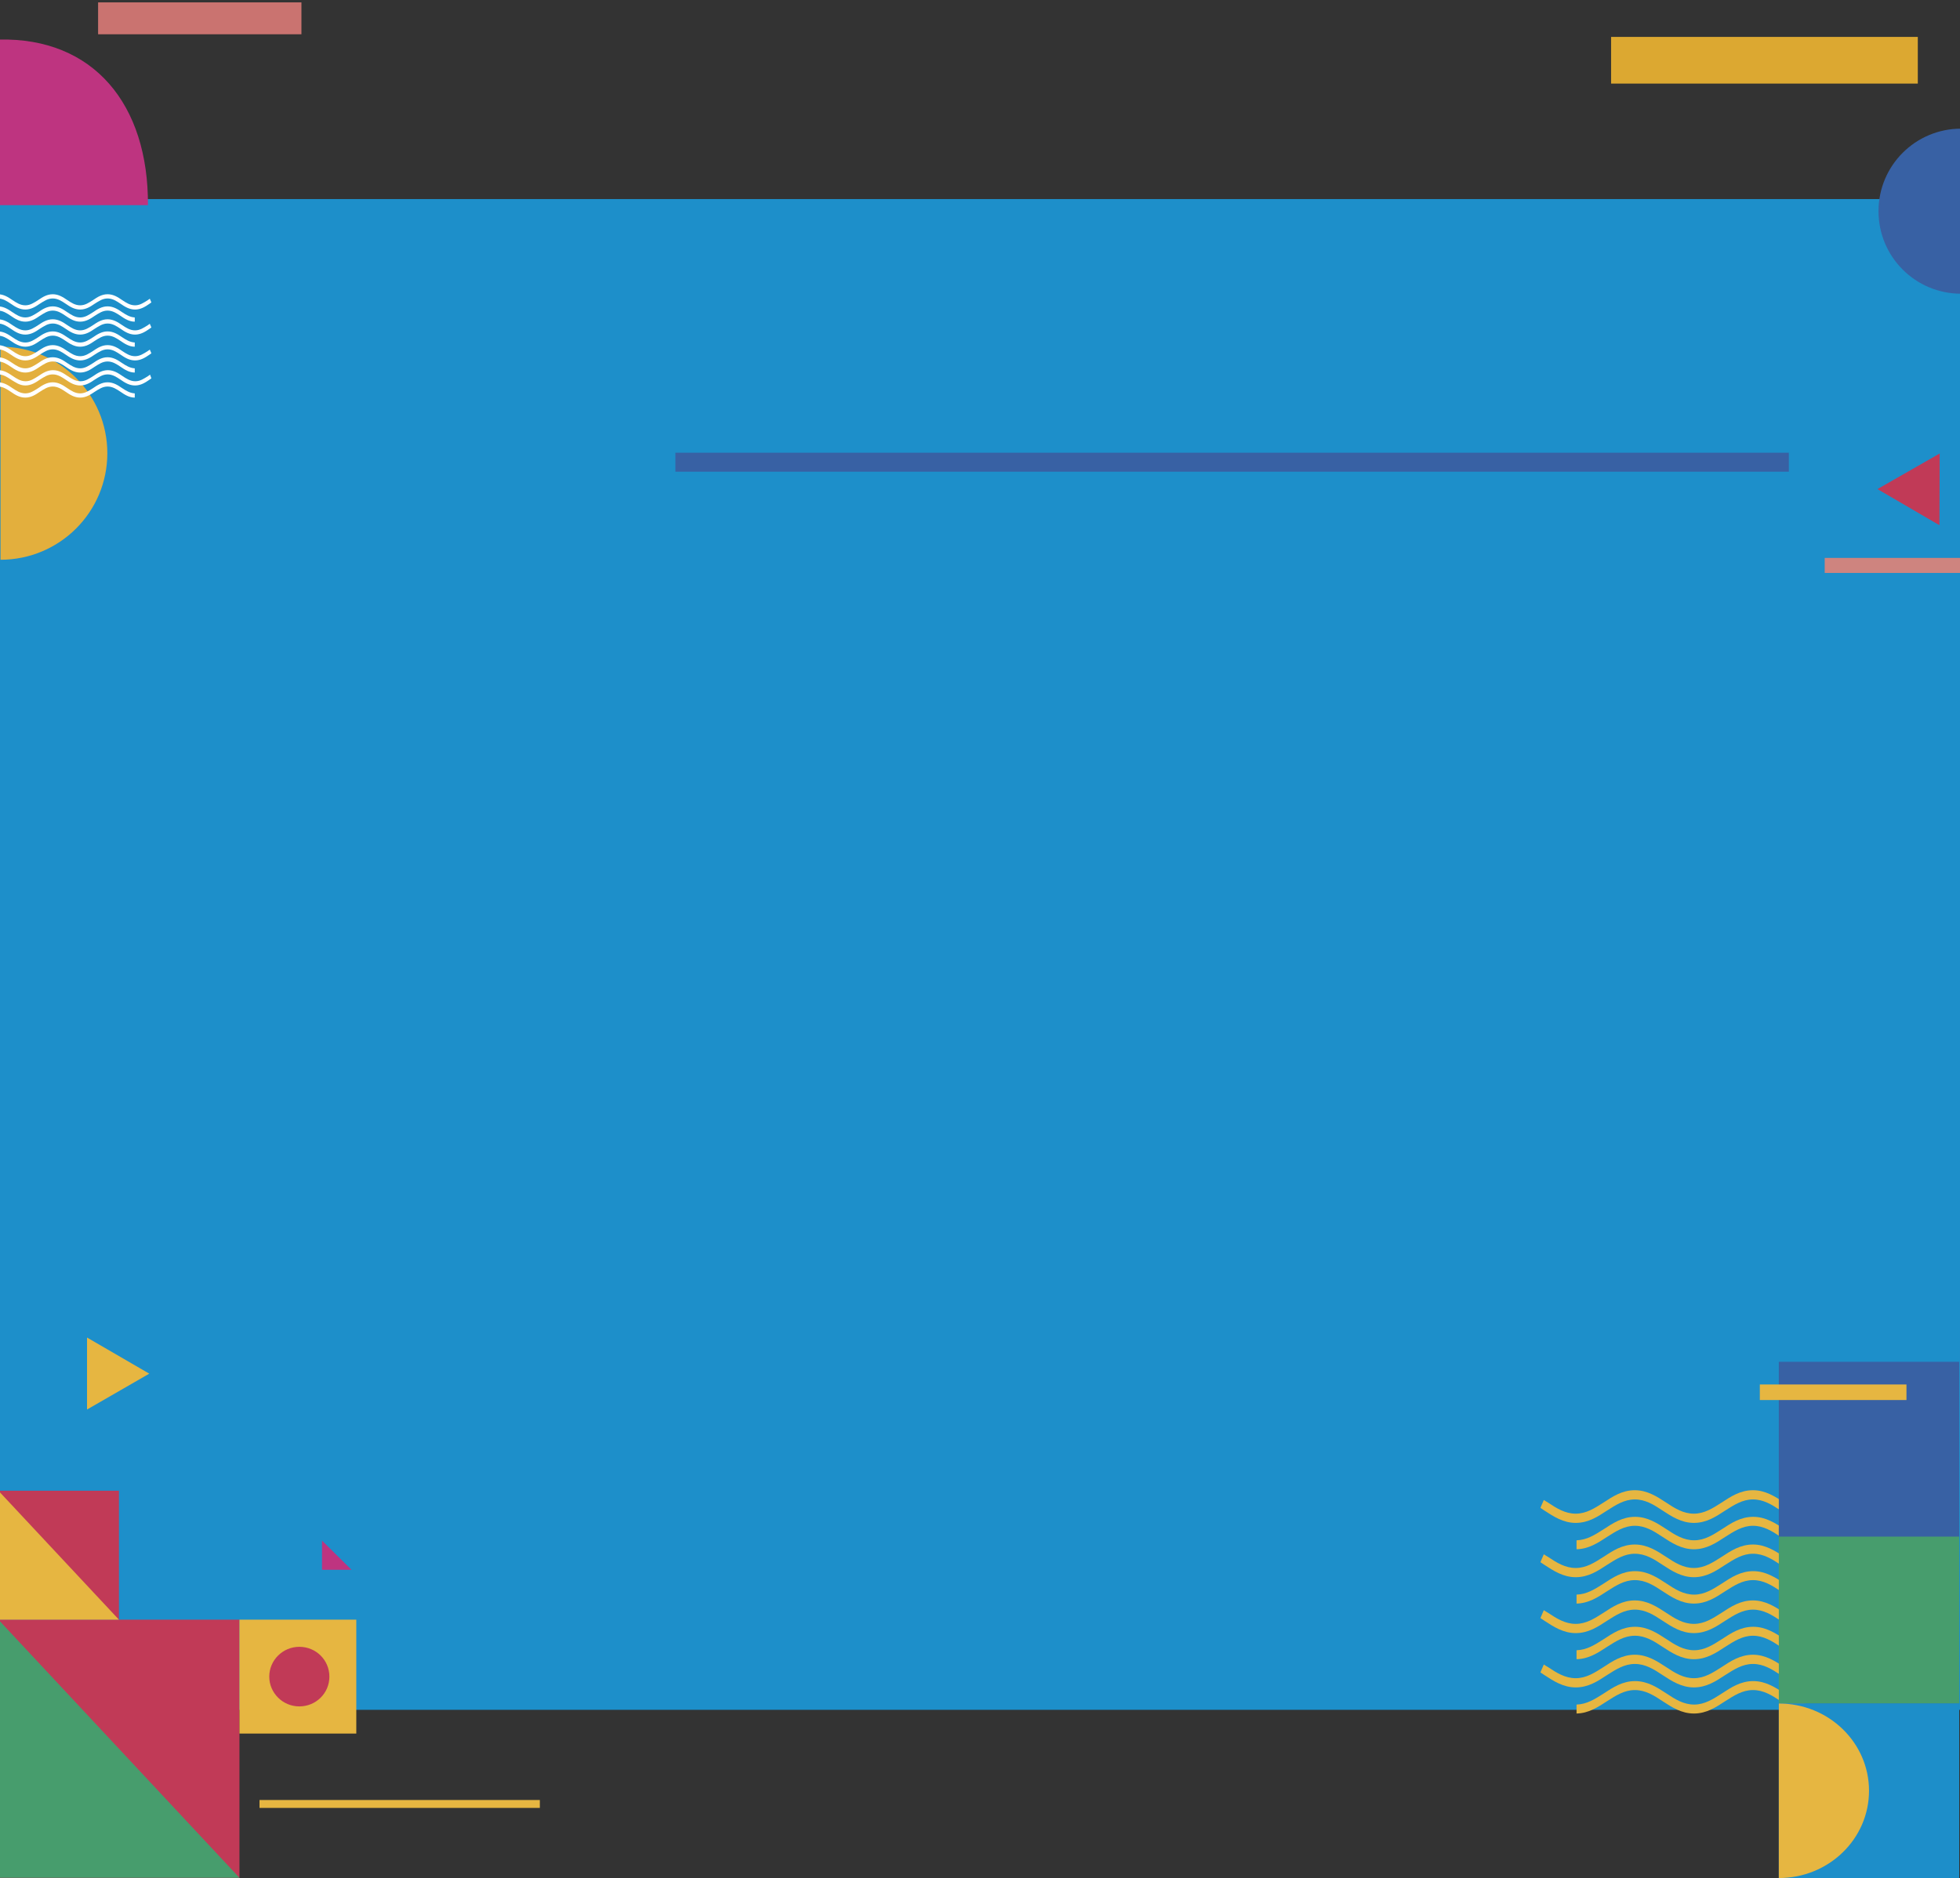 <?xml version="1.0" encoding="utf-8"?>
<!-- Generator: Adobe Illustrator 19.0.0, SVG Export Plug-In . SVG Version: 6.00 Build 0)  -->
<svg version="1.1" id="Capa_1" xmlns="http://www.w3.org/2000/svg" xmlns:xlink="http://www.w3.org/1999/xlink" x="0px" y="0px"
	 viewBox="0 0 743.2 712.4" style="enable-background:new 0 0 743.2 712.4;" xml:space="preserve">
<rect x="0" y="0" width="743.2" height="712.4" fill="#333333" stroke="none"/>
<style type="text/css">
	.st0{fill:#1D8FCA;}
	.st1{fill:#E3AF3D;}
	.st2{clip-path:url(#XMLID_35_);fill:#E6B641;}
	.st3{fill:#3861A4;}
	.st4{fill:#CE847F;}
	.st5{fill:#C13A57;}
	.st6{fill:#479D6D;}
	.st7{fill:#E6B641;}
	.st8{fill:#BE3480;}
	.st9{fill:#1D8EC9;}
	.st10{fill:#CA7370;}
	.st11{fill:#DCA831;}
	.st12{clip-path:url(#XMLID_36_);fill:#FFFFFF;}
</style>
<rect id="XMLID_2575_" x="-0.4" y="75.5" class="st0" width="743.6" height="573"/>
<path id="XMLID_1830_" class="st1" d="M0.2,131.5c22.4,0,40.5,18.1,40.5,40.4s-18.1,40.4-40.5,40.4"/>
<g id="XMLID_2932_">
	<defs>
		<rect id="XMLID_1834_" x="564.3" y="536.7" width="122.9" height="161.2"/>
	</defs>
	<clipPath id="XMLID_35_">
		<use xlink:href="#XMLID_1834_"  style="overflow:visible;"/>
	</clipPath>
	<path id="XMLID_1828_" class="st2" d="M790.1,571.9c-0.5,0.3-1,0.7-1.5,1c-3.5,2.3-7.1,4.7-11.9,4.7c-4.7,0-8.4-2.4-11.9-4.7
		c-3.3-2.2-6.5-4.2-10.5-4.2c-4,0-7.2,2.1-10.5,4.2c-3.5,2.3-7.1,4.7-11.9,4.7s-8.4-2.4-11.9-4.7c-3.3-2.2-6.5-4.2-10.5-4.2
		c-4,0-7.2,2.1-10.5,4.2c-3.5,2.3-7.1,4.7-11.9,4.7c-4.7,0-8.4-2.4-11.9-4.7c-3.3-2.2-6.5-4.2-10.5-4.2c-4,0-7.2,2.1-10.5,4.2
		c-3.5,2.3-7.1,4.7-11.9,4.7c-4.7,0-8.4-2.4-11.9-4.7c-3.3-2.2-6.5-4.2-10.5-4.2c-4,0-7.2,2.1-10.5,4.2c-3.5,2.3-7.1,4.7-11.9,4.7
		c-4.7,0-8.4-2.4-11.9-4.7c-0.5-0.3-1-0.7-1.5-1l1.3-3c0.5,0.3,1,0.7,1.6,1c3.3,2.2,6.5,4.2,10.5,4.2c4,0,7.2-2.1,10.5-4.2
		c3.5-2.3,7.1-4.7,11.9-4.7c4.7,0,8.4,2.4,11.9,4.7c3.3,2.2,6.5,4.2,10.5,4.2c4,0,7.2-2.1,10.5-4.2c3.5-2.3,7.1-4.7,11.9-4.7
		c4.7,0,8.4,2.4,11.9,4.7c3.3,2.2,6.5,4.2,10.5,4.2c4,0,7.2-2.1,10.5-4.2c3.5-2.3,7.1-4.7,11.9-4.7c4.7,0,8.4,2.4,11.9,4.7
		c3.3,2.2,6.5,4.2,10.5,4.2c4,0,7.2-2.1,10.5-4.2c3.5-2.3,7.1-4.7,11.9-4.7c4.7,0,8.4,2.4,11.9,4.7c3.3,2.2,6.5,4.2,10.5,4.2
		c4,0,7.2-2.1,10.5-4.2c0.5-0.3,1-0.7,1.6-1L790.1,571.9z"/>
	<path id="XMLID_1827_" class="st2" d="M776.4,587.6c-4.6-0.1-8.2-2.4-11.6-4.7c-3.3-2.2-6.5-4.2-10.5-4.2c-4,0-7.2,2.1-10.5,4.2
		c-3.5,2.3-7.1,4.7-11.9,4.7c-4.7,0-8.4-2.4-11.9-4.7c-3.3-2.2-6.5-4.2-10.5-4.2c-4,0-7.2,2.1-10.5,4.2c-3.5,2.3-7.1,4.7-11.9,4.7
		c-4.7,0-8.4-2.4-11.9-4.7c-3.3-2.2-6.5-4.2-10.5-4.2c-4,0-7.2,2.1-10.5,4.2c-3.5,2.3-7.1,4.7-11.9,4.7c-4.7,0-8.4-2.4-11.9-4.7
		c-3.3-2.2-6.5-4.2-10.5-4.2c-4,0-7.2,2.1-10.5,4.2c-3.5,2.3-7,4.6-11.6,4.7l0-3.4c3.9-0.1,7-2.1,10.3-4.2c3.5-2.3,7.1-4.7,11.9-4.7
		c4.7,0,8.4,2.4,11.9,4.7c3.3,2.2,6.5,4.2,10.5,4.2c4,0,7.2-2.1,10.5-4.2c3.5-2.3,7.1-4.7,11.9-4.7c4.7,0,8.4,2.4,11.9,4.7
		c3.3,2.2,6.5,4.2,10.5,4.2c4,0,7.2-2.1,10.5-4.2c3.5-2.3,7.1-4.7,11.9-4.7c4.7,0,8.4,2.4,11.9,4.7c3.3,2.2,6.5,4.2,10.5,4.2
		s7.2-2.1,10.5-4.2c3.5-2.3,7.1-4.7,11.9-4.7c4.7,0,8.4,2.4,11.9,4.7c3.3,2.2,6.4,4.2,10.3,4.2L776.4,587.6z"/>
	<path id="XMLID_1826_" class="st2" d="M790.1,592.5c-0.5,0.3-1,0.7-1.5,1c-3.5,2.3-7.1,4.7-11.9,4.7c-4.7,0-8.4-2.4-11.9-4.7
		c-3.3-2.2-6.5-4.2-10.5-4.2c-4,0-7.2,2.1-10.5,4.2c-3.5,2.3-7.1,4.7-11.9,4.7s-8.4-2.4-11.9-4.7c-3.3-2.2-6.5-4.2-10.5-4.2
		c-4,0-7.2,2.1-10.5,4.2c-3.5,2.3-7.1,4.7-11.9,4.7c-4.7,0-8.4-2.4-11.9-4.7c-3.3-2.2-6.5-4.2-10.5-4.2c-4,0-7.2,2.1-10.5,4.2
		c-3.5,2.3-7.1,4.7-11.9,4.7c-4.7,0-8.4-2.4-11.9-4.7c-3.3-2.2-6.5-4.2-10.5-4.2c-4,0-7.2,2.1-10.5,4.2c-3.5,2.3-7.1,4.7-11.9,4.7
		c-4.7,0-8.4-2.4-11.9-4.7c-0.5-0.3-1-0.7-1.5-1l1.3-3c0.5,0.3,1,0.7,1.6,1c3.3,2.2,6.5,4.2,10.5,4.2c4,0,7.2-2.1,10.5-4.2
		c3.5-2.3,7.1-4.7,11.9-4.7c4.7,0,8.4,2.4,11.9,4.7c3.3,2.2,6.5,4.2,10.5,4.2c4,0,7.2-2.1,10.5-4.2c3.5-2.3,7.1-4.7,11.9-4.7
		c4.7,0,8.4,2.4,11.9,4.7c3.3,2.2,6.5,4.2,10.5,4.2c4,0,7.2-2.1,10.5-4.2c3.5-2.3,7.1-4.7,11.9-4.7c4.7,0,8.4,2.4,11.9,4.7
		c3.3,2.2,6.5,4.2,10.5,4.2c4,0,7.2-2.1,10.5-4.2c3.5-2.3,7.1-4.7,11.9-4.7c4.7,0,8.4,2.4,11.9,4.7c3.3,2.2,6.5,4.2,10.5,4.2
		c4,0,7.2-2.1,10.5-4.2c0.5-0.3,1-0.7,1.6-1L790.1,592.5z"/>
	<path id="XMLID_1825_" class="st2" d="M776.4,608.2c-4.6-0.1-8.2-2.4-11.6-4.7c-3.3-2.2-6.5-4.2-10.5-4.2c-4,0-7.2,2.1-10.5,4.2
		c-3.5,2.3-7.1,4.7-11.9,4.7c-4.7,0-8.4-2.4-11.9-4.7c-3.3-2.2-6.5-4.2-10.5-4.2c-4,0-7.2,2.1-10.5,4.2c-3.5,2.3-7.1,4.7-11.9,4.7
		c-4.7,0-8.4-2.4-11.9-4.7c-3.3-2.2-6.5-4.2-10.5-4.2c-4,0-7.2,2.1-10.5,4.2c-3.5,2.3-7.1,4.7-11.9,4.7c-4.7,0-8.4-2.4-11.9-4.7
		c-3.3-2.2-6.5-4.2-10.5-4.2s-7.2,2.1-10.5,4.2c-3.5,2.3-7,4.6-11.6,4.7l0-3.4c3.9-0.1,7-2.1,10.3-4.2c3.5-2.3,7.1-4.7,11.9-4.7
		c4.7,0,8.4,2.4,11.9,4.7c3.3,2.2,6.5,4.2,10.5,4.2c4,0,7.2-2.1,10.5-4.2c3.5-2.3,7.1-4.7,11.9-4.7c4.7,0,8.4,2.4,11.9,4.7
		c3.3,2.2,6.5,4.2,10.5,4.2c4,0,7.2-2.1,10.5-4.2c3.5-2.3,7.1-4.7,11.9-4.7c4.7,0,8.4,2.4,11.9,4.7c3.3,2.2,6.5,4.2,10.5,4.2
		s7.2-2.1,10.5-4.2c3.5-2.3,7.1-4.7,11.9-4.7c4.7,0,8.4,2.4,11.9,4.7c3.3,2.2,6.4,4.2,10.3,4.2L776.4,608.2z"/>
	<path id="XMLID_1824_" class="st2" d="M790.1,613.7c-0.5,0.3-1,0.7-1.5,1c-3.5,2.3-7.1,4.7-11.9,4.7c-4.7,0-8.4-2.4-11.9-4.7
		c-3.3-2.2-6.5-4.2-10.5-4.2c-4,0-7.2,2.1-10.5,4.2c-3.5,2.3-7.1,4.7-11.9,4.7s-8.4-2.4-11.9-4.7c-3.3-2.2-6.5-4.2-10.5-4.2
		c-4,0-7.2,2.1-10.5,4.2c-3.5,2.3-7.1,4.7-11.9,4.7c-4.7,0-8.4-2.4-11.9-4.7c-3.3-2.2-6.5-4.2-10.5-4.2c-4,0-7.2,2.1-10.5,4.2
		c-3.5,2.3-7.1,4.7-11.9,4.7c-4.7,0-8.4-2.4-11.9-4.7c-3.3-2.2-6.5-4.2-10.5-4.2c-4,0-7.2,2.1-10.5,4.2c-3.5,2.3-7.1,4.7-11.9,4.7
		c-4.7,0-8.4-2.4-11.9-4.7c-0.5-0.3-1-0.7-1.5-1l1.3-3c0.5,0.3,1,0.7,1.6,1c3.3,2.2,6.5,4.2,10.5,4.2c4,0,7.2-2.1,10.5-4.2
		c3.5-2.3,7.1-4.7,11.9-4.7c4.7,0,8.4,2.4,11.9,4.7c3.3,2.2,6.5,4.2,10.5,4.2c4,0,7.2-2.1,10.5-4.2c3.5-2.3,7.1-4.7,11.9-4.7
		c4.7,0,8.4,2.4,11.9,4.7c3.3,2.2,6.5,4.2,10.5,4.2c4,0,7.2-2.1,10.5-4.2c3.5-2.3,7.1-4.7,11.9-4.7c4.7,0,8.4,2.4,11.9,4.7
		c3.3,2.2,6.5,4.2,10.5,4.2c4,0,7.2-2.1,10.5-4.2c3.5-2.3,7.1-4.7,11.9-4.7c4.7,0,8.4,2.4,11.9,4.7c3.3,2.2,6.5,4.2,10.5,4.2
		c4,0,7.2-2.1,10.5-4.2c0.5-0.3,1-0.7,1.6-1L790.1,613.7z"/>
	<path id="XMLID_1823_" class="st2" d="M776.4,629.3c-4.6-0.1-8.2-2.4-11.6-4.7c-3.3-2.2-6.5-4.2-10.5-4.2c-4,0-7.2,2.1-10.5,4.2
		c-3.5,2.3-7.1,4.7-11.9,4.7c-4.7,0-8.4-2.4-11.9-4.7c-3.3-2.2-6.5-4.2-10.5-4.2c-4,0-7.2,2.1-10.5,4.2c-3.5,2.3-7.1,4.7-11.9,4.7
		c-4.7,0-8.4-2.4-11.9-4.7c-3.3-2.2-6.5-4.2-10.5-4.2c-4,0-7.2,2.1-10.5,4.2c-3.5,2.3-7.1,4.7-11.9,4.7c-4.7,0-8.4-2.4-11.9-4.7
		c-3.3-2.2-6.5-4.2-10.5-4.2s-7.2,2.1-10.5,4.2c-3.5,2.3-7,4.6-11.6,4.7l0-3.4c3.9-0.1,7-2.1,10.3-4.2c3.5-2.3,7.1-4.7,11.9-4.7
		c4.7,0,8.4,2.4,11.9,4.7c3.3,2.2,6.5,4.2,10.5,4.2c4,0,7.2-2.1,10.5-4.2c3.5-2.3,7.1-4.7,11.9-4.7c4.7,0,8.4,2.4,11.9,4.7
		c3.3,2.2,6.5,4.2,10.5,4.2c4,0,7.2-2.1,10.5-4.2c3.5-2.3,7.1-4.7,11.9-4.7c4.7,0,8.4,2.4,11.9,4.7c3.3,2.2,6.5,4.2,10.5,4.2
		c4,0,7.2-2.1,10.5-4.2c3.5-2.3,7.1-4.7,11.9-4.7c4.7,0,8.4,2.4,11.9,4.7c3.3,2.2,6.4,4.2,10.3,4.2L776.4,629.3z"/>
	<path id="XMLID_1822_" class="st2" d="M790.1,634.3c-0.5,0.3-1,0.7-1.5,1c-3.5,2.3-7.1,4.7-11.9,4.7c-4.7,0-8.4-2.4-11.9-4.7
		c-3.3-2.2-6.5-4.2-10.5-4.2c-4,0-7.2,2.1-10.5,4.2c-3.5,2.3-7.1,4.7-11.9,4.7s-8.4-2.4-11.9-4.7c-3.3-2.2-6.5-4.2-10.5-4.2
		c-4,0-7.2,2.1-10.5,4.2c-3.5,2.3-7.1,4.7-11.9,4.7c-4.7,0-8.4-2.4-11.9-4.7c-3.3-2.2-6.5-4.2-10.5-4.2c-4,0-7.2,2.1-10.5,4.2
		c-3.5,2.3-7.1,4.7-11.9,4.7c-4.7,0-8.4-2.4-11.9-4.7c-3.3-2.2-6.5-4.2-10.5-4.2c-4,0-7.2,2.1-10.5,4.2c-3.5,2.3-7.1,4.7-11.9,4.7
		c-4.7,0-8.4-2.4-11.9-4.7c-0.5-0.3-1-0.7-1.5-1l1.3-3c0.5,0.3,1,0.7,1.6,1c3.3,2.2,6.5,4.2,10.5,4.2c4,0,7.2-2.1,10.5-4.2
		c3.5-2.3,7.1-4.7,11.9-4.7c4.7,0,8.4,2.4,11.9,4.7c3.3,2.2,6.5,4.2,10.5,4.2c4,0,7.2-2.1,10.5-4.2c3.5-2.3,7.1-4.7,11.9-4.7
		c4.7,0,8.4,2.4,11.9,4.7c3.3,2.2,6.5,4.2,10.5,4.2c4,0,7.2-2.1,10.5-4.2c3.5-2.3,7.1-4.7,11.9-4.7c4.7,0,8.4,2.4,11.9,4.7
		c3.3,2.2,6.5,4.2,10.5,4.2c4,0,7.2-2.1,10.5-4.2c3.5-2.3,7.1-4.7,11.9-4.7c4.7,0,8.4,2.4,11.9,4.7c3.3,2.2,6.5,4.2,10.5,4.2
		c4,0,7.2-2.1,10.5-4.2c0.5-0.3,1-0.7,1.6-1L790.1,634.3z"/>
	<path id="XMLID_1821_" class="st2" d="M776.4,649.9c-4.6-0.1-8.2-2.4-11.6-4.7c-3.3-2.2-6.5-4.2-10.5-4.2c-4,0-7.2,2.1-10.5,4.2
		c-3.5,2.3-7.1,4.7-11.9,4.7c-4.7,0-8.4-2.4-11.9-4.7c-3.3-2.2-6.5-4.2-10.5-4.2c-4,0-7.2,2.1-10.5,4.2c-3.5,2.3-7.1,4.7-11.9,4.7
		c-4.7,0-8.4-2.4-11.9-4.7c-3.3-2.2-6.5-4.2-10.5-4.2c-4,0-7.2,2.1-10.5,4.2c-3.5,2.3-7.1,4.7-11.9,4.7c-4.7,0-8.4-2.4-11.9-4.7
		c-3.3-2.2-6.5-4.2-10.5-4.2s-7.2,2.1-10.5,4.2c-3.5,2.3-7,4.6-11.6,4.7l0-3.4c3.9-0.1,7-2.1,10.3-4.2c3.5-2.3,7.1-4.7,11.9-4.7
		c4.7,0,8.4,2.4,11.9,4.7c3.3,2.2,6.5,4.2,10.5,4.2c4,0,7.2-2.1,10.5-4.2c3.5-2.3,7.1-4.7,11.9-4.7c4.7,0,8.4,2.4,11.9,4.7
		c3.3,2.2,6.5,4.2,10.5,4.2c4,0,7.2-2.1,10.5-4.2c3.5-2.3,7.1-4.7,11.9-4.7c4.7,0,8.4,2.4,11.9,4.7c3.3,2.2,6.5,4.2,10.5,4.2
		c4,0,7.2-2.1,10.5-4.2c3.5-2.3,7.1-4.7,11.9-4.7c4.7,0,8.4,2.4,11.9,4.7c3.3,2.2,6.4,4.2,10.3,4.2L776.4,649.9z"/>
</g>
<rect id="XMLID_3101_" x="256.1" y="171.7" class="st3" width="422.2" height="7.2"/>
<rect id="XMLID_1646_" x="691.9" y="211.6" class="st4" width="51.7" height="5.7"/>
<rect id="XMLID_3107_" x="-0.6" y="614.3" class="st5" width="91.4" height="97.9"/>
<polyline id="XMLID_3106_" class="st6" points="90.8,712.2 -0.6,712.2 -0.6,614.3 "/>
<rect id="XMLID_3105_" x="-0.6" y="565.4" class="st5" width="45.7" height="48.9"/>
<polyline id="XMLID_3104_" class="st7" points="45.1,614.3 -0.6,614.3 -0.6,565.4 "/>
<rect id="XMLID_3103_" x="90.8" y="614.3" class="st7" width="44.3" height="43.2"/>
<path id="XMLID_3102_" class="st5" d="M124.9,635.9c0,6.3-5.1,11.3-11.4,11.3c-6.3,0-11.4-5.1-11.4-11.3s5.1-11.3,11.4-11.3
	C119.9,624.6,124.9,629.7,124.9,635.9"/>
<path id="XMLID_1700_" class="st3" d="M743.6,111.4c-17.3,0-31.3-14-31.3-31.3s14-31.3,31.3-31.3"/>
<rect id="XMLID_1699_" x="98.4" y="682.7" class="st7" width="106.3" height="3"/>
<polyline id="XMLID_1688_" class="st8" points="133.3,595.4 122.1,595.4 122.1,584.3 "/>
<rect id="XMLID_15_" x="674.5" y="646.1" class="st3" width="68.4" height="66.3"/>
<rect id="XMLID_14_" x="674.5" y="579.8" class="st6" width="68.4" height="66.3"/>
<rect id="XMLID_13_" x="674.5" y="516.5" class="st3" width="68.4" height="66.3"/>
<rect id="XMLID_12_" x="674.5" y="646.1" class="st9" width="68.4" height="66.3"/>
<path id="XMLID_11_" class="st7" d="M674.5,646.1c18.9,0,34.2,14.8,34.2,33.1c0,18.3-15.3,33.1-34.2,33.1"/>
<rect id="XMLID_9_" x="667.3" y="525.1" class="st7" width="55.6" height="5.9"/>
<polygon id="XMLID_17_" class="st7" points="56.6,521 33,507.3 33,534.6 "/>
<path id="XMLID_16_" class="st8" d="M-0.4,15v62.8h56.5C56.3,39.6,35.5,14.2-0.4,15"/>
<rect id="XMLID_19_" x="37.2" y="0.9" class="st10" width="77.1" height="12.1"/>
<rect id="XMLID_18_" x="610.9" y="14" class="st11" width="116.3" height="17.7"/>
<g id="XMLID_21_">
	<defs>
		<rect id="XMLID_20_" x="-0.4" y="87.8" width="69" height="109.9"/>
	</defs>
	<clipPath id="XMLID_36_">
		<use xlink:href="#XMLID_20_"  style="overflow:visible;"/>
	</clipPath>
	<path id="XMLID_8_" class="st12" d="M57.4,114.7c-0.2,0.2-0.5,0.3-0.7,0.5c-1.6,1.1-3.3,2.2-5.5,2.2c-2.2,0-3.9-1.1-5.5-2.2
		c-1.5-1-3-2-4.9-2c-1.9,0-3.3,1-4.9,2c-1.6,1.1-3.3,2.2-5.5,2.2c-2.2,0-3.9-1.1-5.5-2.2c-1.5-1-3-2-4.9-2c-1.9,0-3.3,1-4.9,2
		c-1.6,1.1-3.3,2.2-5.5,2.2s-3.9-1.1-5.5-2.2c-1.5-1-3-2-4.9-2c-1.9,0-3.3,1-4.9,2c-1.6,1.1-3.3,2.2-5.5,2.2c-2.2,0-3.9-1.1-5.5-2.2
		c-1.5-1-3-2-4.9-2c-1.9,0-3.3,1-4.9,2c-1.6,1.1-3.3,2.2-5.5,2.2c-2.2,0-3.9-1.1-5.5-2.2c-0.2-0.2-0.5-0.3-0.7-0.5l0.6-1.4
		c0.2,0.2,0.5,0.3,0.7,0.5c1.5,1,3,2,4.9,2c1.9,0,3.3-1,4.9-2c1.6-1.1,3.3-2.2,5.5-2.2c2.2,0,3.9,1.1,5.5,2.2c1.5,1,3,2,4.9,2
		s3.3-1,4.9-2c1.6-1.1,3.3-2.2,5.5-2.2c2.2,0,3.9,1.1,5.5,2.2c1.5,1,3,2,4.9,2s3.3-1,4.9-2c1.6-1.1,3.3-2.2,5.5-2.2
		c2.2,0,3.9,1.1,5.5,2.2c1.5,1,3,2,4.9,2c1.9,0,3.3-1,4.9-2c1.6-1.1,3.3-2.2,5.5-2.2c2.2,0,3.9,1.1,5.5,2.2c1.5,1,3,2,4.9,2
		c1.9,0,3.3-1,4.9-2c0.2-0.2,0.5-0.3,0.7-0.5L57.4,114.7z"/>
	<path id="XMLID_7_" class="st12" d="M51.1,122c-2.1,0-3.8-1.1-5.4-2.2c-1.5-1-3-2-4.9-2c-1.9,0-3.3,1-4.9,2
		c-1.6,1.1-3.3,2.2-5.5,2.2s-3.9-1.1-5.5-2.2c-1.5-1-3-2-4.9-2c-1.9,0-3.3,1-4.9,2c-1.6,1.1-3.3,2.2-5.5,2.2c-2.2,0-3.9-1.1-5.5-2.2
		c-1.5-1-3-2-4.9-2c-1.9,0-3.3,1-4.9,2c-1.6,1.1-3.3,2.2-5.5,2.2c-2.2,0-3.9-1.1-5.5-2.2c-1.5-1-3-2-4.9-2c-1.9,0-3.3,1-4.9,2
		c-1.6,1-3.3,2.1-5.4,2.2l0-1.6c1.8,0,3.2-1,4.8-2c1.6-1.1,3.3-2.2,5.5-2.2c2.2,0,3.9,1.1,5.5,2.2c1.5,1,3,2,4.9,2
		c1.9,0,3.3-1,4.9-2c1.6-1.1,3.3-2.2,5.5-2.2c2.2,0,3.9,1.1,5.5,2.2c1.5,1,3,2,4.9,2c1.9,0,3.3-1,4.9-2c1.6-1.1,3.3-2.2,5.5-2.2
		c2.2,0,3.9,1.1,5.5,2.2c1.5,1,3,2,4.9,2c1.9,0,3.3-1,4.9-2c1.6-1.1,3.3-2.2,5.5-2.2c2.2,0,3.9,1.1,5.5,2.2c1.5,1,3,1.9,4.8,2
		L51.1,122z"/>
	<path id="XMLID_6_" class="st12" d="M57.4,124.2c-0.2,0.2-0.5,0.3-0.7,0.5c-1.6,1.1-3.3,2.2-5.5,2.2c-2.2,0-3.9-1.1-5.5-2.2
		c-1.5-1-3-2-4.9-2c-1.9,0-3.3,1-4.9,2c-1.6,1.1-3.3,2.2-5.5,2.2c-2.2,0-3.9-1.1-5.5-2.2c-1.5-1-3-2-4.9-2c-1.9,0-3.3,1-4.9,2
		c-1.6,1.1-3.3,2.2-5.5,2.2s-3.9-1.1-5.5-2.2c-1.5-1-3-2-4.9-2c-1.9,0-3.3,1-4.9,2c-1.6,1.1-3.3,2.2-5.5,2.2c-2.2,0-3.9-1.1-5.5-2.2
		c-1.5-1-3-2-4.9-2c-1.9,0-3.3,1-4.9,2c-1.6,1.1-3.3,2.2-5.5,2.2c-2.2,0-3.9-1.1-5.5-2.2c-0.2-0.2-0.5-0.3-0.7-0.5l0.6-1.4
		c0.2,0.2,0.5,0.3,0.7,0.5c1.5,1,3,2,4.9,2c1.9,0,3.3-1,4.9-2c1.6-1.1,3.3-2.2,5.5-2.2c2.2,0,3.9,1.1,5.5,2.2c1.5,1,3,2,4.9,2
		c1.9,0,3.3-1,4.9-2c1.6-1.1,3.3-2.2,5.5-2.2c2.2,0,3.9,1.1,5.5,2.2c1.5,1,3,2,4.9,2c1.9,0,3.3-1,4.9-2c1.6-1.1,3.3-2.2,5.5-2.2
		c2.2,0,3.9,1.1,5.5,2.2c1.5,1,3,2,4.9,2c1.9,0,3.3-1,4.9-2c1.6-1.1,3.3-2.2,5.5-2.2c2.2,0,3.9,1.1,5.5,2.2c1.5,1,3,2,4.9,2
		c1.9,0,3.3-1,4.9-2c0.2-0.2,0.5-0.3,0.7-0.5L57.4,124.2z"/>
	<path id="XMLID_5_" class="st12" d="M51.1,131.5c-2.1,0-3.8-1.1-5.4-2.2c-1.5-1-3-2-4.9-2c-1.9,0-3.3,1-4.9,2
		c-1.6,1.1-3.3,2.2-5.5,2.2s-3.9-1.1-5.5-2.2c-1.5-1-3-2-4.9-2c-1.9,0-3.3,1-4.9,2c-1.6,1.1-3.3,2.2-5.5,2.2c-2.2,0-3.9-1.1-5.5-2.2
		c-1.5-1-3-2-4.9-2c-1.9,0-3.3,1-4.9,2c-1.6,1.1-3.3,2.2-5.5,2.2c-2.2,0-3.9-1.1-5.5-2.2c-1.5-1-3-2-4.9-2c-1.9,0-3.3,1-4.9,2
		c-1.6,1-3.3,2.1-5.4,2.2l0-1.6c1.8,0,3.2-1,4.8-2c1.6-1.1,3.3-2.2,5.5-2.2c2.2,0,3.9,1.1,5.5,2.2c1.5,1,3,2,4.9,2
		c1.9,0,3.3-1,4.9-2c1.6-1.1,3.3-2.2,5.5-2.2c2.2,0,3.9,1.1,5.5,2.2c1.5,1,3,2,4.9,2c1.9,0,3.3-1,4.9-2c1.6-1.1,3.3-2.2,5.5-2.2
		c2.2,0,3.9,1.1,5.5,2.2c1.5,1,3,2,4.9,2c1.9,0,3.3-1,4.9-2c1.6-1.1,3.3-2.2,5.5-2.2c2.2,0,3.9,1.1,5.5,2.2c1.5,1,3,1.9,4.8,2
		L51.1,131.5z"/>
	<path id="XMLID_4_" class="st12" d="M57.4,134c-0.2,0.2-0.5,0.3-0.7,0.5c-1.6,1.1-3.3,2.2-5.5,2.2c-2.2,0-3.9-1.1-5.5-2.2
		c-1.5-1-3-2-4.9-2c-1.9,0-3.3,1-4.9,2c-1.6,1.1-3.3,2.2-5.5,2.2c-2.2,0-3.9-1.1-5.5-2.2c-1.5-1-3-2-4.9-2c-1.9,0-3.3,1-4.9,2
		c-1.6,1.1-3.3,2.2-5.5,2.2s-3.9-1.1-5.5-2.2c-1.5-1-3-2-4.9-2c-1.9,0-3.3,1-4.9,2c-1.6,1.1-3.3,2.2-5.5,2.2c-2.2,0-3.9-1.1-5.5-2.2
		c-1.5-1-3-2-4.9-2c-1.9,0-3.3,1-4.9,2c-1.6,1.1-3.3,2.2-5.5,2.2c-2.2,0-3.9-1.1-5.5-2.2c-0.2-0.2-0.5-0.3-0.7-0.5l0.6-1.4
		c0.2,0.2,0.5,0.3,0.7,0.5c1.5,1,3,2,4.9,2c1.9,0,3.3-1,4.9-2c1.6-1.1,3.3-2.2,5.5-2.2c2.2,0,3.9,1.1,5.5,2.2c1.5,1,3,2,4.9,2
		s3.3-1,4.9-2c1.6-1.1,3.3-2.2,5.5-2.2c2.2,0,3.9,1.1,5.5,2.2c1.5,1,3,2,4.9,2c1.9,0,3.3-1,4.9-2c1.6-1.1,3.3-2.2,5.5-2.2
		c2.2,0,3.9,1.1,5.5,2.2c1.5,1,3,2,4.9,2c1.9,0,3.3-1,4.9-2c1.6-1.1,3.3-2.2,5.5-2.2c2.2,0,3.9,1.1,5.5,2.2c1.5,1,3,2,4.9,2
		c1.9,0,3.3-1,4.9-2c0.2-0.2,0.5-0.3,0.7-0.5L57.4,134z"/>
	<path id="XMLID_3_" class="st12" d="M51.1,141.3c-2.1,0-3.8-1.1-5.4-2.2c-1.5-1-3-2-4.9-2c-1.9,0-3.3,1-4.9,2
		c-1.6,1.1-3.3,2.2-5.5,2.2s-3.9-1.1-5.5-2.2c-1.5-1-3-2-4.9-2c-1.9,0-3.3,1-4.9,2c-1.6,1.1-3.3,2.2-5.5,2.2c-2.2,0-3.9-1.1-5.5-2.2
		c-1.5-1-3-2-4.9-2c-1.9,0-3.3,1-4.9,2c-1.6,1.1-3.3,2.2-5.5,2.2c-2.2,0-3.9-1.1-5.5-2.2c-1.5-1-3-2-4.9-2c-1.9,0-3.3,1-4.9,2
		c-1.6,1-3.3,2.1-5.4,2.2l0-1.6c1.8,0,3.2-1,4.8-2c1.6-1.1,3.3-2.2,5.5-2.2c2.2,0,3.9,1.1,5.5,2.2c1.5,1,3,2,4.9,2
		c1.9,0,3.3-1,4.9-2c1.6-1.1,3.3-2.2,5.5-2.2c2.2,0,3.9,1.1,5.5,2.2c1.5,1,3,2,4.9,2c1.9,0,3.3-1,4.9-2c1.6-1.1,3.3-2.2,5.5-2.2
		c2.2,0,3.9,1.1,5.5,2.2c1.5,1,3,2,4.9,2c1.9,0,3.3-1,4.9-2c1.6-1.1,3.3-2.2,5.5-2.2c2.2,0,3.9,1.1,5.5,2.2c1.5,1,3,1.9,4.8,2
		L51.1,141.3z"/>
	<path id="XMLID_2_" class="st12" d="M57.4,143.5c-0.2,0.2-0.5,0.3-0.7,0.5c-1.6,1.1-3.3,2.2-5.5,2.2c-2.2,0-3.9-1.1-5.5-2.2
		c-1.5-1-3-2-4.9-2c-1.9,0-3.3,1-4.9,2c-1.6,1.1-3.3,2.2-5.5,2.2c-2.2,0-3.9-1.1-5.5-2.2c-1.5-1-3-2-4.9-2c-1.9,0-3.3,1-4.9,2
		c-1.6,1.1-3.3,2.2-5.5,2.2S5.9,145,4.2,144c-1.5-1-3-2-4.9-2c-1.9,0-3.3,1-4.9,2c-1.6,1.1-3.3,2.2-5.5,2.2c-2.2,0-3.9-1.1-5.5-2.2
		c-1.5-1-3-2-4.9-2c-1.9,0-3.3,1-4.9,2c-1.6,1.1-3.3,2.2-5.5,2.2c-2.2,0-3.9-1.1-5.5-2.2c-0.2-0.2-0.5-0.3-0.7-0.5l0.6-1.4
		c0.2,0.2,0.5,0.3,0.7,0.5c1.5,1,3,2,4.9,2c1.9,0,3.3-1,4.9-2c1.6-1.1,3.3-2.2,5.5-2.2c2.2,0,3.9,1.1,5.5,2.2c1.5,1,3,2,4.9,2
		c1.9,0,3.3-1,4.9-2c1.6-1.1,3.3-2.2,5.5-2.2c2.2,0,3.9,1.1,5.5,2.2c1.5,1,3,2,4.9,2c1.9,0,3.3-1,4.9-2c1.6-1.1,3.3-2.2,5.5-2.2
		c2.2,0,3.9,1.1,5.5,2.2c1.5,1,3,2,4.9,2c1.9,0,3.3-1,4.9-2c1.6-1.1,3.3-2.2,5.5-2.2c2.2,0,3.9,1.1,5.5,2.2c1.5,1,3,2,4.9,2
		c1.9,0,3.3-1,4.9-2c0.2-0.2,0.5-0.3,0.7-0.5L57.4,143.5z"/>
	<path id="XMLID_10_" class="st12" d="M51.1,150.8c-2.1,0-3.8-1.1-5.4-2.2c-1.5-1-3-2-4.9-2c-1.9,0-3.3,1-4.9,2
		c-1.6,1.1-3.3,2.2-5.5,2.2s-3.9-1.1-5.5-2.2c-1.5-1-3-2-4.9-2c-1.9,0-3.3,1-4.9,2c-1.6,1.1-3.3,2.2-5.5,2.2c-2.2,0-3.9-1.1-5.5-2.2
		c-1.5-1-3-2-4.9-2c-1.9,0-3.3,1-4.9,2c-1.6,1.1-3.3,2.2-5.5,2.2c-2.2,0-3.9-1.1-5.5-2.2c-1.5-1-3-2-4.9-2c-1.9,0-3.3,1-4.9,2
		c-1.6,1-3.3,2.1-5.4,2.2l0-1.6c1.8,0,3.2-1,4.8-2c1.6-1.1,3.3-2.2,5.5-2.2s3.9,1.1,5.5,2.2c1.5,1,3,2,4.9,2c1.9,0,3.3-1,4.9-2
		c1.6-1.1,3.3-2.2,5.5-2.2c2.2,0,3.9,1.1,5.5,2.2c1.5,1,3,2,4.9,2c1.9,0,3.3-1,4.9-2c1.6-1.1,3.3-2.2,5.5-2.2c2.2,0,3.9,1.1,5.5,2.2
		c1.5,1,3,2,4.9,2c1.9,0,3.3-1,4.9-2c1.6-1.1,3.3-2.2,5.5-2.2c2.2,0,3.9,1.1,5.5,2.2c1.5,1,3,1.9,4.8,2L51.1,150.8z"/>
</g>
<polygon id="XMLID_1839_" class="st5" points="711.9,185.5 735.4,199.2 735.5,172 "/>
</svg>
